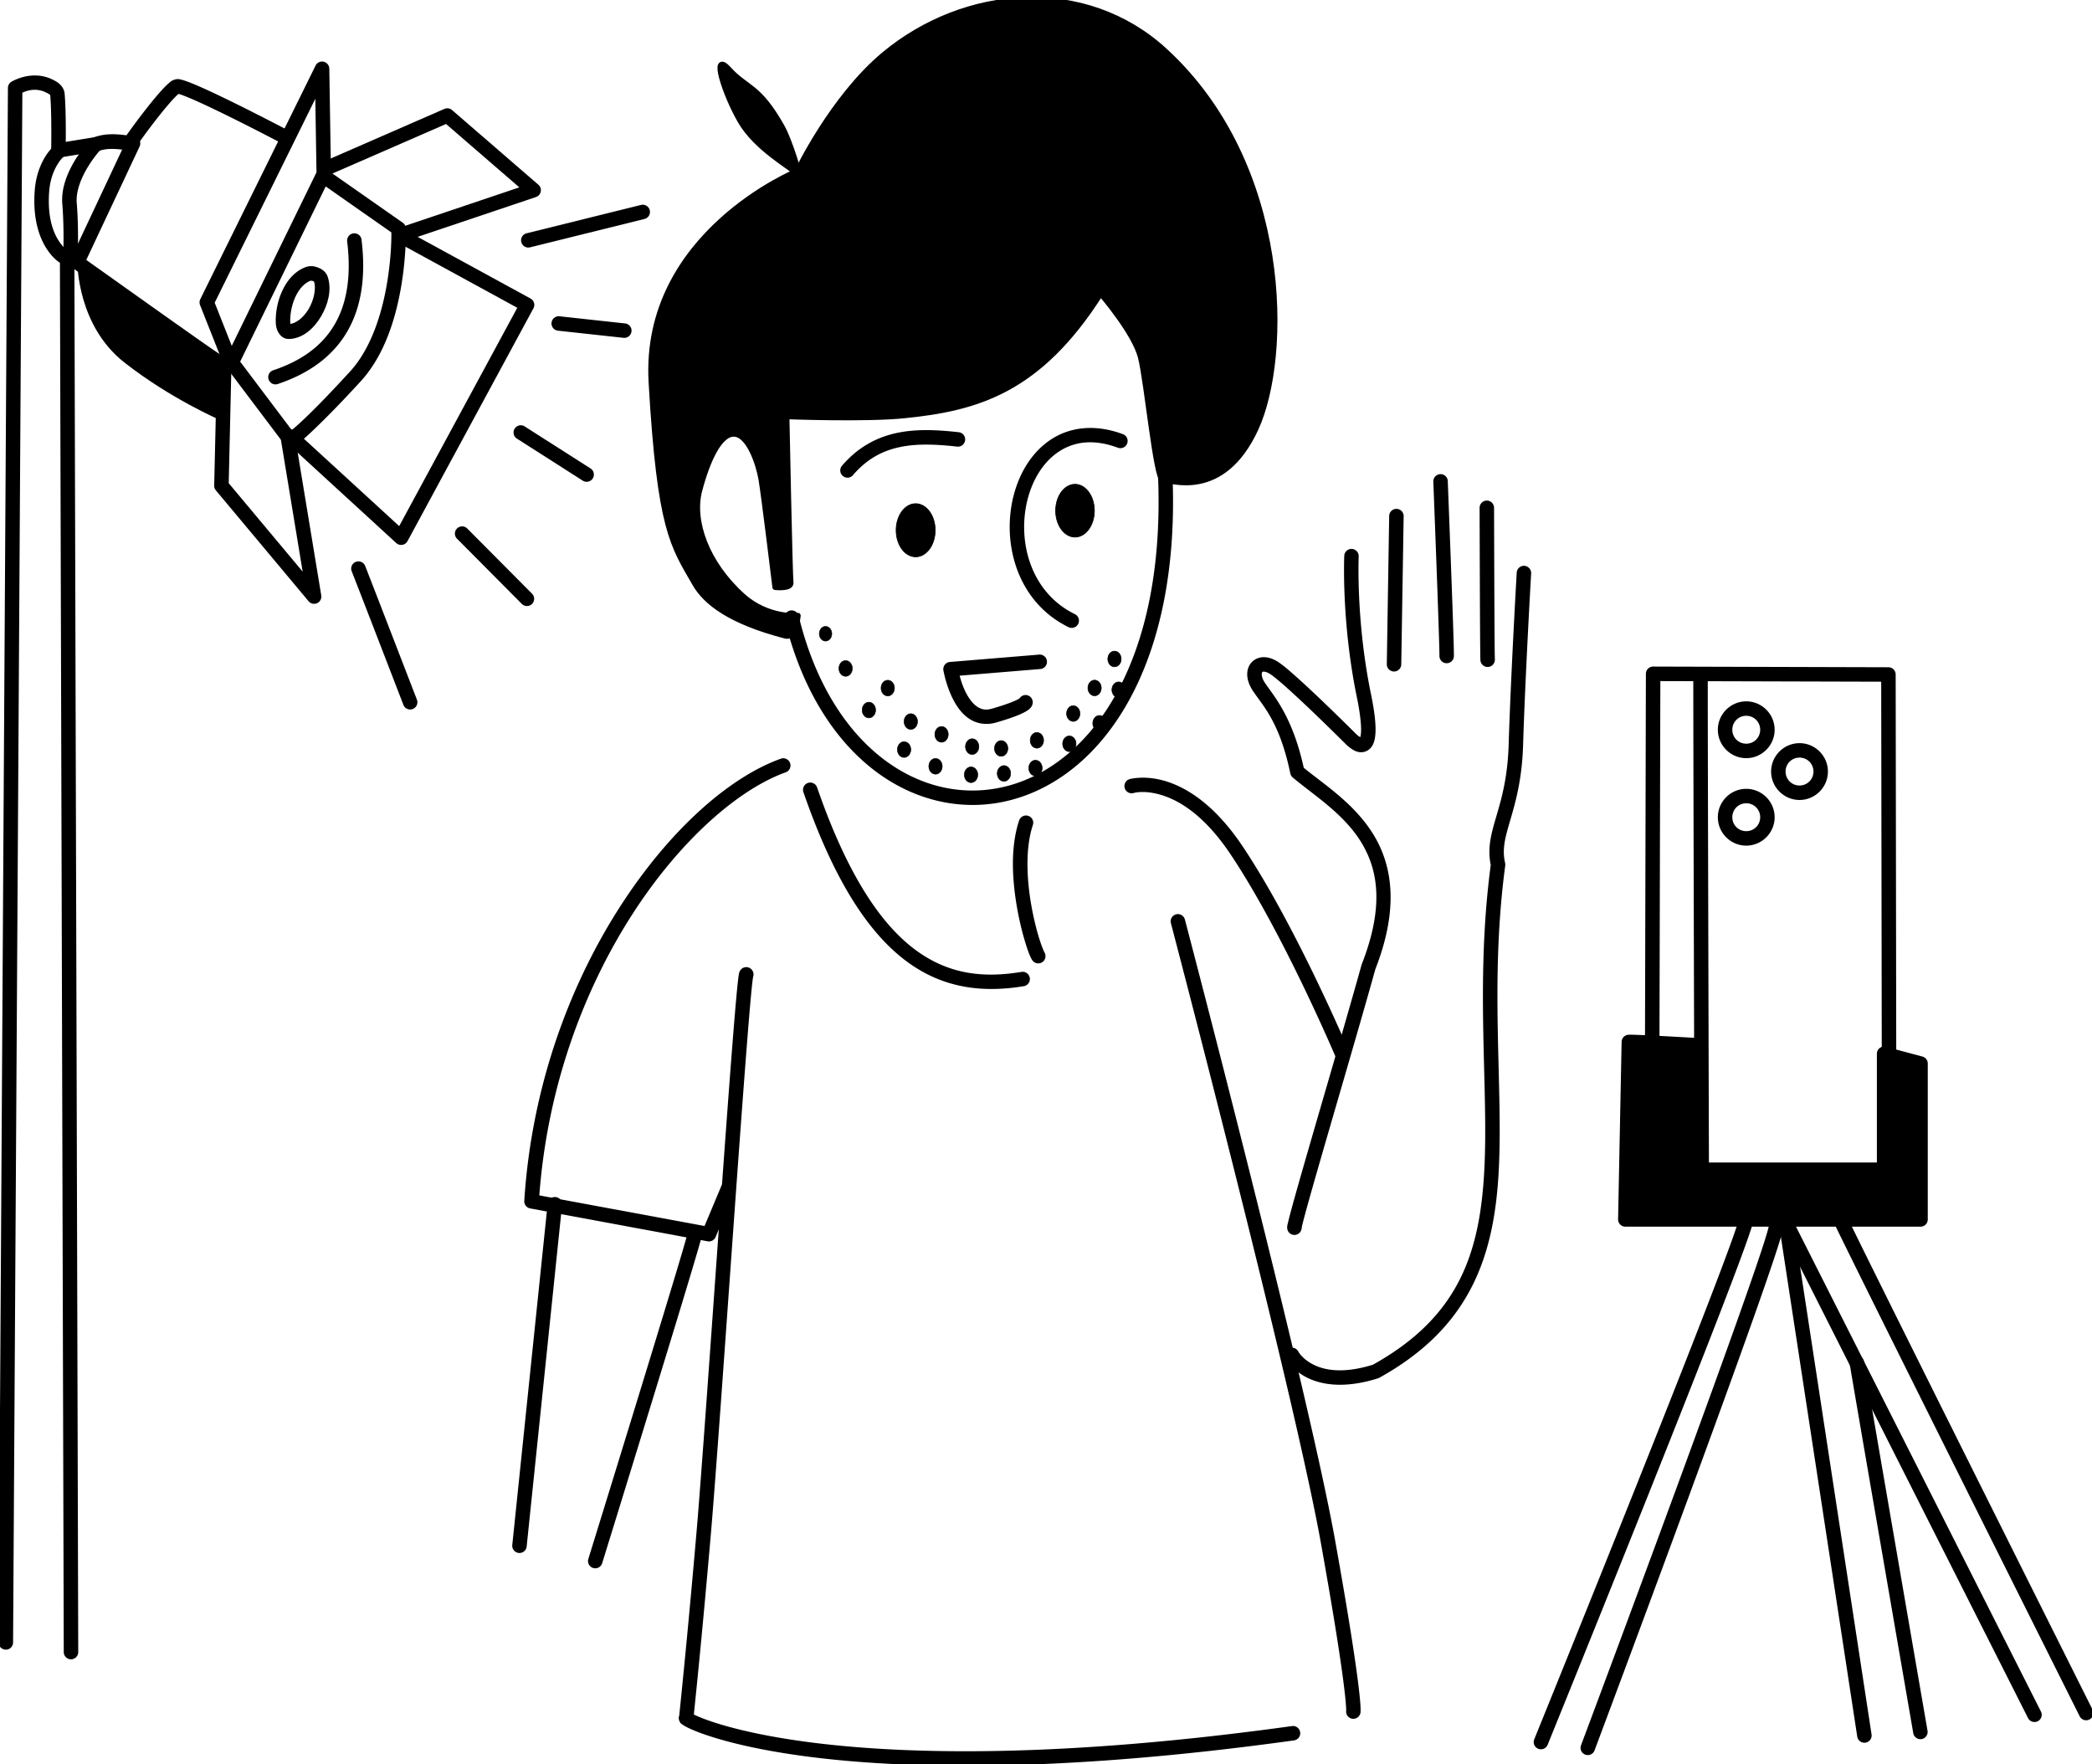 <?xml version="1.0" encoding="UTF-8" standalone="no"?>
<!-- Created with Inkscape (http://www.inkscape.org/) -->

<svg width="100%" height="100%"
    viewBox="0 0 756.814 638.268"
    version="1.1" id="svg5"
    xml:space="preserve"
    xmlns="http://www.w3.org/2000/svg"
    xmlns:svg="http://www.w3.org/2000/svg">
    <defs id="defs2" />
    <g id="layer1"
        transform="translate(-250.238,-5223.764)">
        <g id="notion-influencer-in-studio"
            transform="matrix(2,0,0,2,-394.087,-88.124)"
            style="stroke-width:0.5">
            <title id="title94612">
                notion-influencer-in-studio
            </title>
            <g id="g42320"
                transform="translate(4016.938,2565.493)"
                style="stroke-width:0.5">
                <path
                    d="m -3688.111,104.361 c -2.521,-0.124 -4.477,1.098 -4.477,1.098 a 1.058,1.058 0 0 0 -0.504,0.896 l -1.684,281.174 a 1.058,1.058 0 0 0 1.051,1.064 1.058,1.058 0 0 0 1.066,-1.053 l 1.678,-280.471 c 0.621,-0.317 2.459,-1.159 4.615,-0.131 0.293,0.14 0.581,0.297 0.746,0.436 0.165,0.138 0.174,0.184 0.178,0.229 0.301,3.494 0.172,10.068 0.172,10.068 a 1.058,1.058 0 0 0 1.035,1.08 1.058,1.058 0 0 0 1.08,-1.035 c 0,0 0.146,-6.531 -0.178,-10.295 -0.064,-0.745 -0.504,-1.313 -0.928,-1.668 -0.423,-0.355 -0.863,-0.566 -1.195,-0.725 -0.914,-0.436 -1.816,-0.627 -2.656,-0.668 z"
                    id="path42176"
                    stroke-width="0.5"
                    stroke-linecap="round"
                    stroke-linejoin="round"
                    stroke="black" />
                <path
                    d="m -3684.969,117.145 c 0,0 -0.785,0.704 -1.541,1.992 -0.756,1.288 -1.545,3.222 -1.734,5.801 -0.374,5.09 0.822,8.43 2.184,10.477 0.941,1.414 1.806,2.068 2.373,2.438 l 0.695,251.428 a 1.058,1.058 0 0 0 1.061,1.057 1.058,1.058 0 0 0 1.057,-1.062 l -0.697,-251.977 a 1.058,1.058 0 0 0 -0.605,-0.955 c 0,0 -1.024,-0.451 -2.121,-2.1 -1.097,-1.648 -2.179,-4.451 -1.834,-9.15 0.164,-2.23 0.833,-3.834 1.449,-4.883 0.616,-1.049 1.115,-1.479 1.115,-1.479 a 1.058,1.058 0 0 0 0.094,-1.494 1.058,1.058 0 0 0 -1.494,-0.092 z"
                    id="path42178"
                    stroke-width="0.5"
                    stroke-linecap="round"
                    stroke-linejoin="round"
                    stroke="black" />
                <path
                    d="m -3677.652,115.516 -5.943,0.967 a 1.058,1.058 0 0 0 -0.875,1.213 1.058,1.058 0 0 0 1.215,0.875 l 3.381,-0.551 c -0.437,0.574 -0.525,0.562 -1.025,1.383 -1.29,2.115 -2.593,4.939 -2.357,7.893 0.403,5.062 0.143,9.914 0.143,9.914 a 1.058,1.058 0 0 0 1,1.115 1.058,1.058 0 0 0 1.113,-1 c 0,0 0.273,-4.957 -0.144,-10.197 -0.175,-2.198 0.882,-4.701 2.055,-6.623 1.172,-1.922 2.383,-3.223 2.383,-3.223 a 1.058,1.058 0 0 0 -0.943,-1.766 z"
                    id="path42180"
                    stroke-width="0.5"
                    stroke-linecap="round"
                    stroke-linejoin="round"
                    stroke="black" />
                <path
                    d="m -3674.322,114.982 c -1.306,-0.01 -2.66,0.177 -4.025,0.82 a 1.058,1.058 0 0 0 -0.506,1.408 1.058,1.058 0 0 0 1.408,0.508 c 1.602,-0.754 3.309,-0.631 5.139,-0.416 l -9.334,19.863 a 1.058,1.058 0 0 0 0.508,1.408 1.058,1.058 0 0 0 1.406,-0.508 l 9.975,-21.221 a 1.058,1.058 0 0 0 -0.828,-1.5 c -1.177,-0.145 -2.436,-0.353 -3.742,-0.363 z"
                    id="path42182"
                    stroke-width="0.5"
                    stroke-linecap="round"
                    stroke-linejoin="round"
                    stroke="black" />
                <path
                    d="m -3663.045,105.072 c -0.578,0.157 -0.823,0.423 -1.188,0.75 -0.365,0.327 -0.762,0.737 -1.193,1.213 -0.863,0.952 -1.859,2.168 -2.83,3.41 -0.971,1.242 -1.916,2.509 -2.67,3.549 -0.753,1.04 -1.285,1.799 -1.541,2.24 a 1.058,1.058 0 0 0 0.385,1.445 1.058,1.058 0 0 0 1.445,-0.383 c 0.113,-0.195 0.686,-1.042 1.424,-2.061 0.738,-1.019 1.673,-2.268 2.625,-3.486 0.953,-1.218 1.927,-2.407 2.731,-3.293 0.402,-0.443 0.761,-0.811 1.035,-1.057 0.228,-0.204 0.331,-0.244 0.275,-0.238 0,-6.5e-4 0,5.7e-4 0,0 0.142,0.032 0.374,0.1 0.66,0.199 0.573,0.2 1.364,0.522 2.277,0.922 1.827,0.801 4.156,1.916 6.441,3.045 4.571,2.258 8.971,4.568 8.971,4.568 a 1.058,1.058 0 0 0 1.43,-0.445 1.058,1.058 0 0 0 -0.445,-1.43 c 0,0 -4.416,-2.317 -9.018,-4.59 -2.301,-1.136 -4.647,-2.261 -6.529,-3.086 -0.941,-0.413 -1.764,-0.75 -2.43,-0.982 -0.333,-0.116 -0.625,-0.207 -0.898,-0.268 -0.274,-0.061 -0.482,-0.153 -0.959,-0.023 z"
                    id="path42184"
                    stroke-width="0.5"
                    stroke-linecap="round"
                    stroke-linejoin="round"
                    stroke="black" />
                <path
                    d="m -3680.838,136.961 a 1.058,1.058 0 0 0 -0.688,0.43 1.058,1.058 0 0 0 0.248,1.477 c 0,0 5.866,4.182 11.9,8.465 3.017,2.141 6.077,4.306 8.469,5.988 1.196,0.841 2.223,1.561 2.998,2.098 0.775,0.537 1.231,0.855 1.52,1.025 a 1.058,1.058 0 0 0 1.449,-0.373 1.058,1.058 0 0 0 -0.371,-1.449 c -0.05,-0.03 -0.625,-0.412 -1.393,-0.943 -0.767,-0.531 -1.793,-1.248 -2.986,-2.088 -2.387,-1.679 -5.445,-3.844 -8.461,-5.984 -6.032,-4.281 -11.896,-8.461 -11.896,-8.461 a 1.058,1.058 0 0 0 -0.789,-0.184 z"
                    id="path42186"
                    stroke-width="0.5"
                    stroke-linecap="round"
                    stroke-linejoin="round"
                    stroke="black" />
                <path
                    d="m -3636.287,101.859 a 1.058,1.058 0 0 0 -1.182,0.564 l -20.852,42.256 a 1.058,1.058 0 0 0 -0.035,0.857 l 4.393,11.102 a 1.058,1.058 0 0 0 1.936,0.076 l 16.766,-34.334 a 1.058,1.058 0 0 0 0.107,-0.482 l -0.307,-19.023 a 1.058,1.058 0 0 0 -0.826,-1.016 z m -1.221,5.426 0.232,14.395 -15.602,31.949 -3.336,-8.434 z"
                    id="path42188"
                    stroke-width="0.5"
                    stroke-linecap="round"
                    stroke-linejoin="round"
                    stroke="black" />
                <path
                    d="m -3635.174,121.768 a 1.058,1.058 0 0 0 -1.475,0.26 1.058,1.058 0 0 0 0.26,1.475 l 12.652,8.852 c 0.012,0.688 0.053,4.288 -0.764,9.234 -0.898,5.442 -2.848,11.949 -6.787,16.246 -7.08,7.723 -9.901,10.079 -10.756,10.766 l -9.762,-12.945 a 1.058,1.058 0 0 0 -1.482,-0.209 1.058,1.058 0 0 0 -0.209,1.482 l 10.447,13.854 a 1.058,1.058 0 0 0 1.475,0.213 c 0,0 3.465,-2.585 11.848,-11.73 4.413,-4.815 6.383,-11.679 7.316,-17.33 0.933,-5.651 0.801,-10.156 0.801,-10.156 a 1.058,1.058 0 0 0 -0.451,-0.836 z"
                    id="path42190"
                    stroke-width="0.5"
                    stroke-linecap="round"
                    stroke-linejoin="round"
                    stroke="black" />
                <path
                    d="m -3614.287,110.377 -22.061,9.625 a 1.058,1.058 0 0 0 -0.547,1.393 1.058,1.058 0 0 0 1.393,0.547 l 21.451,-9.357 13.711,11.855 -21.66,7.289 a 1.058,1.058 0 0 0 -0.666,1.34 1.058,1.058 0 0 0 1.342,0.666 l 23.416,-7.881 a 1.058,1.058 0 0 0 0.353,-1.803 l -15.617,-13.504 a 1.058,1.058 0 0 0 -1.115,-0.17 z"
                    id="path42192"
                    stroke-width="0.5"
                    stroke-linecap="round"
                    stroke-linejoin="round"
                    stroke="black" />
                <path
                    d="m -3622.658,132.064 a 1.058,1.058 0 0 0 -0.631,0.508 1.058,1.058 0 0 0 0.422,1.438 l 21.998,12.012 -21.633,39.992 -18.947,-17.369 a 1.058,1.058 0 0 0 -1.494,0.066 1.058,1.058 0 0 0 0.064,1.494 l 19.947,18.285 a 1.058,1.058 0 0 0 1.646,-0.275 l 22.779,-42.113 a 1.058,1.058 0 0 0 -0.424,-1.432 l -22.924,-12.52 a 1.058,1.058 0 0 0 -0.805,-0.086 z"
                    id="path42194"
                    stroke-width="0.5"
                    stroke-linecap="round"
                    stroke-linejoin="round"
                    stroke="black" />
                <path
                    d="m -3654.186,155.068 a 1.058,1.058 0 0 0 -1.082,1.033 l -0.514,22.186 a 1.058,1.058 0 0 0 0.246,0.703 l 16.768,20.051 a 1.058,1.058 0 0 0 1.855,-0.852 l -4.699,-28.484 a 1.058,1.058 0 0 0 -1.217,-0.873 1.058,1.058 0 0 0 -0.873,1.217 l 4.07,24.662 -14.025,-16.773 0.504,-21.787 a 1.058,1.058 0 0 0 -1.033,-1.082 z"
                    id="path42196"
                    stroke-width="0.5"
                    stroke-linecap="round"
                    stroke-linejoin="round"
                    stroke="black" />
                <path
                    d="m -3680.232,138.108 c 0,0 -0.021,10.979 8.27,17.485 8.291,6.506 17.115,10.302 17.115,10.302 l 0.267,-9.358 z"
                    id="path42198"
                    stroke-width="1.058"
                    stroke-linecap="round"
                    stroke-linejoin="round"
                    stroke="black" />
                <path
                    d="m -3630.809,132.91 a 1.058,1.058 0 0 0 -0.922,1.18 c 0.754,6.151 0,11.142 -2.213,15.025 -2.215,3.883 -5.909,6.738 -11.338,8.551 a 1.058,1.058 0 0 0 -0.668,1.34 1.058,1.058 0 0 0 1.34,0.668 c 5.794,-1.935 10.005,-5.13 12.504,-9.512 2.499,-4.382 3.269,-9.872 2.477,-16.33 a 1.058,1.058 0 0 0 -1.18,-0.922 z"
                    id="path42200"
                    stroke-width="0.5"
                    stroke-linecap="round"
                    stroke-linejoin="round"
                    stroke="black" />
                <path
                    d="m -3639.402,139 c -1.925,0.705 -3.264,2.351 -4.107,4.189 -0.844,1.839 -1.223,3.912 -1.129,5.768 0.024,0.483 0.143,0.972 0.408,1.461 0.266,0.489 0.81,1.106 1.66,1.098 2.417,-0.024 4.388,-1.824 5.648,-3.951 1.261,-2.128 1.915,-4.707 1.205,-6.922 -0.266,-0.829 -0.922,-1.292 -1.574,-1.553 -0.653,-0.261 -1.373,-0.36 -2.111,-0.09 z m 0.727,1.988 c 0.048,-0.017 0.355,-0.029 0.6,0.068 0.244,0.098 0.354,0.264 0.344,0.232 0.425,1.325 0.01,3.474 -1.012,5.197 -0.972,1.641 -2.394,2.716 -3.65,2.834 -0.061,-0.149 -0.125,-0.359 -0.131,-0.471 -0.075,-1.474 0.253,-3.28 0.94,-4.777 0.687,-1.497 1.705,-2.643 2.91,-3.084 z"
                    id="path42202"
                    stroke-width="0.5"
                    stroke-linecap="round"
                    stroke-linejoin="round"
                    stroke="black" />
                <path
                    d="m -3629.549,192.318 a 1.058,1.058 0 0 0 -0.811,0.01 1.058,1.058 0 0 0 -0.555,1.391 c 0,-0.006 0.2,0.504 0.477,1.213 0.276,0.709 0.656,1.682 1.102,2.832 0.891,2.299 2.051,5.301 3.201,8.277 2.301,5.954 4.562,11.816 4.562,11.816 a 1.058,1.058 0 0 0 1.369,0.607 1.058,1.058 0 0 0 0.607,-1.369 c 0,0 -2.263,-5.864 -4.564,-11.818 -1.151,-2.977 -2.311,-5.977 -3.203,-8.277 -0.446,-1.15 -0.824,-2.127 -1.101,-2.838 -0.277,-0.711 -0.425,-1.092 -0.504,-1.277 a 1.058,1.058 0 0 0 -0.58,-0.566 z"
                    id="path42204"
                    stroke-width="0.5"
                    stroke-linecap="round"
                    stroke-linejoin="round"
                    stroke="black" />
                <path
                    d="m -3611.932,186.221 a 1.058,1.058 0 0 0 0,1.496 l 11.719,11.789 a 1.058,1.058 0 0 0 1.496,0.006 1.058,1.058 0 0 0 0,-1.498 l -11.717,-11.789 a 1.058,1.058 0 0 0 -1.498,-0.004 z"
                    id="path42206"
                    stroke-width="0.5"
                    stroke-linecap="round"
                    stroke-linejoin="round"
                    stroke="black" />
                <path
                    d="m -3600.803,167.652 a 1.058,1.058 0 0 0 -0.664,0.463 1.058,1.058 0 0 0 0.322,1.461 l 11.914,7.604 a 1.058,1.058 0 0 0 1.461,-0.322 1.058,1.058 0 0 0 -0.322,-1.461 l -11.914,-7.604 a 1.058,1.058 0 0 0 -0.797,-0.141 z"
                    id="path42208"
                    stroke-width="0.5"
                    stroke-linecap="round"
                    stroke-linejoin="round"
                    stroke="black" />
                <path
                    d="m -3593.596,147.91 a 1.058,1.058 0 0 0 -1.166,0.938 1.058,1.058 0 0 0 0.938,1.168 l 11.861,1.293 a 1.058,1.058 0 0 0 1.166,-0.938 1.058,1.058 0 0 0 -0.938,-1.168 z"
                    id="path42210"
                    stroke-width="0.5"
                    stroke-linecap="round"
                    stroke-linejoin="round"
                    stroke="black" />
                <path
                    d="m -3578.768,127.762 -20.697,5.131 a 1.058,1.058 0 0 0 -0.773,1.283 1.058,1.058 0 0 0 1.283,0.771 l 20.695,-5.131 a 1.058,1.058 0 0 0 0.773,-1.281 1.058,1.058 0 0 0 -1.281,-0.773 z"
                    id="path42212"
                    stroke-width="0.5"
                    stroke-linecap="round"
                    stroke-linejoin="round"
                    stroke="black" />
                <path
                    d="m -3550.513,121.412 c 0,0 -27.951,11.339 -26.412,38.182 1.539,26.843 3.931,29.509 7.891,36.427 1.909,3.335 6.314,6.811 16.294,9.399 2.198,0.57 2.239,-4.169 2.268,-3.55 0,0 -5.418,0.503 -9.963,-3.581 -6.653,-5.977 -9.296,-13.678 -7.85,-19.137 1.447,-5.459 3.673,-10.384 6.341,-10.241 2.668,0.144 4.412,5.428 4.894,8.219 0.482,2.791 2.514,19.517 2.514,19.517 0,0 2.924,0.318 2.76,-0.831 -0.164,-1.149 -0.739,-30.065 -0.739,-30.065 3e-4,6.6e-4 14.168,0.541 21.199,-0.164 13.013,-1.305 24.365,-4.316 35.626,-22.092 0,0 6.167,7.111 7.285,11.595 1.118,4.484 2.791,22.215 3.991,22.133 1.2,-0.082 10.733,3.807 16.746,-9.235 6.013,-13.042 6.146,-47.573 -16.422,-68.313 -14.416,-13.248 -36.129,-11.523 -50.782,0.698 -9.285,7.744 -15.643,21.039 -15.643,21.039 z"
                    id="path42214"
                    stroke-width="1.058"
                    stroke-linecap="round"
                    stroke-linejoin="round"
                    stroke="black" />
                <path
                    d="m -3550.182,122.125 c -1.591,-1.539 -7.757,-4.802 -10.651,-9.81 -2.894,-5.007 -5.315,-12.816 -2.134,-9.307 3.181,3.509 5.376,2.88 9.584,10.364 1.523,2.708 3.201,8.753 3.201,8.753 z"
                    id="path42216"
                    stroke-width="1.058"
                    stroke-linecap="round"
                    stroke-linejoin="round"
                    stroke="black" />
                <path
                    d="m -3526.93,168.502 c -1.84,-0.016 -3.666,0.112 -5.453,0.48 -3.575,0.737 -6.993,2.479 -9.9,5.873 a 1.058,1.058 0 0 0 0.115,1.492 1.058,1.058 0 0 0 1.492,-0.115 c 2.613,-3.051 5.519,-4.517 8.721,-5.178 3.202,-0.66 6.711,-0.47 10.338,-0.07 a 1.058,1.058 0 0 0 1.168,-0.938 1.058,1.058 0 0 0 -0.938,-1.168 c -1.85,-0.204 -3.703,-0.361 -5.543,-0.377 z"
                    id="path42218"
                    stroke-width="0.5"
                    stroke-linecap="round"
                    stroke-linejoin="round"
                    stroke="black" />
                <path
                    d="m -3498.818,168.168 c -2.166,0.203 -4.119,0.92 -5.795,2.037 -3.353,2.235 -5.592,5.967 -6.625,10.152 -2.067,8.37 0.685,18.827 9.855,23.309 a 1.058,1.058 0 0 0 1.416,-0.484 1.058,1.058 0 0 0 -0.486,-1.416 c -8.149,-3.983 -10.595,-13.349 -8.73,-20.9 0.932,-3.776 2.94,-7.03 5.744,-8.898 2.804,-1.869 6.412,-2.455 10.957,-0.766 a 1.058,1.058 0 0 0 1.359,-0.623 1.058,1.058 0 0 0 -0.623,-1.361 c -2.528,-0.94 -4.907,-1.252 -7.072,-1.049 z"
                    id="path42220"
                    stroke-width="0.5"
                    stroke-linecap="round"
                    stroke-linejoin="round"
                    stroke="black" />
                <path
                    d="m -3506.799,209.105 c -0.673,0.061 -16.131,1.332 -16.131,1.332 a 1.058,1.058 0 0 0 -0.949,1.268 c 0.118,0.573 0.637,3.205 1.959,5.564 0.661,1.179 1.532,2.321 2.746,3.076 1.214,0.756 2.797,1.051 4.506,0.557 2.95,-0.853 4.421,-1.463 5.25,-1.932 0.414,-0.234 0.676,-0.428 0.885,-0.68 0.104,-0.126 0.196,-0.272 0.254,-0.447 0.029,-0.088 0.049,-0.183 0.057,-0.279 0.01,-0.096 -0.014,-0.279 -0.014,-0.279 a 1.058,1.058 0 0 0 -1.232,-0.852 1.058,1.058 0 0 0 -0.693,0.506 c 0.052,-0.062 -0.017,0.031 -0.297,0.189 -0.559,0.316 -1.929,0.911 -4.797,1.74 -1.2,0.347 -2.028,0.161 -2.801,-0.32 -0.772,-0.481 -1.463,-1.329 -2.016,-2.314 -0.776,-1.384 -1.178,-2.762 -1.438,-3.791 2.008,-0.165 14.065,-1.154 14.902,-1.23 a 1.058,1.058 0 0 0 0.959,-1.15 1.058,1.058 0 0 0 -1.15,-0.957 z m -3.363,7.836 a 1.058,1.058 0 0 0 -0.156,0.725 c 0,0 -0.022,-0.179 -0.016,-0.264 0.01,-0.084 0.025,-0.162 0.047,-0.227 0.043,-0.128 0.099,-0.203 0.125,-0.234 z"
                    id="path42222"
                    stroke-width="0.5"
                    stroke-linecap="round"
                    stroke-linejoin="round"
                    stroke="black" />
                <path
                    d="m -3484.074,174.85 a 1.058,1.058 0 0 0 -1.008,1.105 c 1.572,34.134 -12.071,52.741 -27.197,56.85 -7.563,2.054 -15.561,0.541 -22.484,-4.574 -6.923,-5.115 -12.764,-13.865 -15.793,-26.314 a 1.058,1.058 0 0 0 -1.277,-0.779 1.058,1.058 0 0 0 -0.779,1.279 c 3.123,12.836 9.199,22.055 16.592,27.518 7.393,5.463 16.112,7.137 24.297,4.914 16.371,-4.447 30.355,-24.254 28.756,-58.988 a 1.058,1.058 0 0 0 -1.105,-1.01 z"
                    id="path42224"
                    stroke-width="0.5"
                    stroke-linecap="round"
                    stroke-linejoin="round"
                    stroke="black" />
                <path
                    d="m -3508.856,238.262 a 1.058,1.058 0 0 0 -1.338,0.67 c -1.571,4.712 -1.246,10.428 -0.443,15.23 0.401,2.401 0.93,4.571 1.432,6.268 0.502,1.696 0.899,2.822 1.336,3.527 a 1.058,1.058 0 0 0 1.457,0.342 1.058,1.058 0 0 0 0.342,-1.457 c -0.107,-0.173 -0.629,-1.399 -1.105,-3.012 -0.477,-1.612 -0.987,-3.708 -1.373,-6.016 -0.772,-4.615 -1.012,-10.087 0.363,-14.213 a 1.058,1.058 0 0 0 -0.67,-1.34 z"
                    id="path42226"
                    stroke-width="0.5"
                    stroke-linecap="round"
                    stroke-linejoin="round"
                    stroke="black" />
                <path
                    d="m -3488.561,231.381 c -1.148,0.047 -1.822,0.24 -1.822,0.24 a 1.058,1.058 0 0 0 -0.709,1.318 1.058,1.058 0 0 0 1.318,0.709 c 0,0 1.958,-0.626 5.244,0.395 3.286,1.021 7.811,3.727 12.523,10.76 9.53,14.223 19.127,36.898 19.127,36.898 a 1.058,1.058 0 0 0 1.387,0.564 1.058,1.058 0 0 0 0.565,-1.387 c 0,0 -9.579,-22.715 -19.32,-37.254 -4.923,-7.348 -9.873,-10.429 -13.654,-11.604 -1.891,-0.587 -3.511,-0.687 -4.658,-0.641 z"
                    id="path42228"
                    stroke-width="0.5"
                    stroke-linecap="round"
                    stroke-linejoin="round"
                    stroke="black" />
                <path
                    d="m -3481.982,256.078 a 1.058,1.058 0 0 0 -0.754,1.293 c 0,0 22.169,84.428 27.145,112.193 2.501,13.956 3.641,21.608 4.154,25.75 0.257,2.071 0.357,3.267 0.393,3.922 0.035,0.655 0.021,0.639 0.021,0.639 a 1.058,1.058 0 0 0 0.877,1.211 1.058,1.058 0 0 0 1.213,-0.879 c 0,0 0.041,-0.357 0,-1.086 -0.04,-0.729 -0.144,-1.964 -0.404,-4.066 -0.521,-4.206 -1.667,-11.885 -4.172,-25.863 -5.037,-28.104 -27.182,-112.359 -27.182,-112.359 a 1.058,1.058 0 0 0 -1.293,-0.754 z"
                    id="path42230"
                    stroke-width="0.5"
                    stroke-linecap="round"
                    stroke-linejoin="round"
                    stroke="black" />
                <path
                    d="m -3559.396,265.711 a 1.058,1.058 0 0 0 -1.373,0.596 c -0.118,0.299 -0.11,0.398 -0.146,0.629 -0.036,0.231 -0.074,0.519 -0.115,0.873 -0.083,0.707 -0.179,1.673 -0.289,2.873 -0.22,2.399 -0.495,5.73 -0.807,9.736 -0.624,8.012 -1.402,18.714 -2.209,29.98 -1.615,22.532 -3.348,47.33 -4.209,57.293 -1.721,19.91 -3.13,33.166 -3.139,33.25 -0.012,0.043 -0.055,0.075 -0.061,0.117 -0.029,0.242 0.024,0.423 0.074,0.545 0.2,0.488 0.337,0.47 0.461,0.564 0.249,0.189 0.533,0.348 0.947,0.553 0.829,0.41 2.128,0.943 3.982,1.545 3.709,1.203 9.627,2.661 18.221,3.746 17.187,2.171 45.071,2.854 87.312,-3.004 a 1.058,1.058 0 0 0 0.902,-1.193 1.058,1.058 0 0 0 -1.193,-0.904 c -42.094,5.837 -69.796,5.142 -86.756,3 -8.48,-1.071 -14.277,-2.505 -17.834,-3.658 -1.779,-0.577 -3.002,-1.086 -3.697,-1.43 -0.121,-0.06 -0.122,-0.068 -0.211,-0.117 0.047,-0.444 1.399,-13.178 3.098,-32.832 0.866,-10.02 2.599,-34.793 4.213,-57.322 0.807,-11.265 1.586,-21.967 2.209,-29.969 0.312,-4.001 0.584,-7.327 0.803,-9.707 0.109,-1.19 0.204,-2.145 0.283,-2.82 0.04,-0.338 0.077,-0.607 0.105,-0.791 0.029,-0.184 0.093,-0.357 0.023,-0.18 a 1.058,1.058 0 0 0 -0.596,-1.373 z m -10.254,135.617 c -0.033,0.227 -0.167,0.483 -0.326,0.627 -0.326,0.295 -0.535,0.259 -0.631,0.262 a 1.058,1.058 0 0 0 0.957,-0.889 z"
                    id="path42232"
                    stroke-width="0.5"
                    stroke-linecap="round"
                    stroke-linejoin="round"
                    stroke="black" />
                <path
                    d="m -3450.266,189.988 a 1.058,1.058 0 0 0 -1.105,1.01 c 0,0 -0.542,11.836 2.258,25.443 0.682,3.316 0.851,5.423 0.764,6.602 -0.044,0.589 -0.155,0.936 -0.225,1.066 -0.069,0.131 -0.025,0.049 0.027,0.035 0.104,-0.028 -0.253,-0.07 -0.6,-0.32 -0.347,-0.25 -0.615,-0.535 -0.615,-0.535 a 1.058,1.058 0 0 0 -0.031,-0.033 c 0,0 -2.749,-2.747 -5.855,-5.719 -1.553,-1.486 -3.196,-3.027 -4.635,-4.318 -1.439,-1.291 -2.627,-2.31 -3.481,-2.852 -0.833,-0.529 -1.661,-0.807 -2.463,-0.795 -0.802,0.012 -1.577,0.361 -2.064,0.961 -0.975,1.2 -0.785,2.997 0.303,4.67 1.732,2.664 4.878,5.569 6.854,15.094 a 1.058,1.058 0 0 0 0.355,0.596 c 3.807,3.195 9.033,6.433 12.234,11.453 3.202,5.021 4.554,11.805 0.324,22.605 a 1.058,1.058 0 0 0 -0.035,0.104 c -2.12,7.631 -5.474,19.102 -8.297,28.826 -1.411,4.862 -2.69,9.288 -3.615,12.584 -0.463,1.648 -0.837,3.013 -1.098,4.016 -0.13,0.502 -0.231,0.911 -0.303,1.23 -0.072,0.319 -0.134,0.414 -0.127,0.824 a 1.058,1.058 0 0 0 1.076,1.041 1.058,1.058 0 0 0 1.041,-1.076 c 0,0.249 0.012,-0.046 0.074,-0.324 0.062,-0.279 0.16,-0.675 0.287,-1.164 0.254,-0.977 0.625,-2.333 1.086,-3.975 0.922,-3.283 2.199,-7.706 3.609,-12.566 2.821,-9.721 6.177,-21.191 8.305,-28.85 l -0.033,0.102 c 4.4,-11.236 3.024,-18.97 -0.512,-24.514 -3.468,-5.438 -8.812,-8.768 -12.414,-11.746 -2.069,-9.543 -5.607,-13.212 -7.039,-15.414 -0.775,-1.193 -0.607,-1.969 -0.434,-2.182 0.086,-0.107 0.181,-0.174 0.453,-0.178 0.273,-0.004 0.724,0.101 1.297,0.465 0.552,0.351 1.791,1.373 3.201,2.639 1.411,1.266 3.041,2.797 4.584,4.273 3.07,2.938 5.765,5.627 5.795,5.656 0,0 0.386,0.423 0.934,0.818 0.548,0.395 1.326,0.935 2.393,0.645 0.533,-0.145 1.015,-0.568 1.289,-1.086 0.274,-0.518 0.408,-1.127 0.465,-1.898 0.115,-1.542 -0.1,-3.772 -0.803,-7.188 -2.741,-13.318 -2.217,-24.92 -2.217,-24.92 a 1.058,1.058 0 0 0 -1.008,-1.105 z"
                    id="path42234"
                    stroke-width="0.5"
                    stroke-linecap="round"
                    stroke-linejoin="round"
                    stroke="black" />
                <path
                    d="m -3442.17,182.744 a 1.058,1.058 0 0 0 -1.076,1.041 l -0.43,26.803 a 1.058,1.058 0 0 0 1.041,1.074 1.058,1.058 0 0 0 1.074,-1.041 l 0.432,-26.803 a 1.058,1.058 0 0 0 -1.041,-1.074 z"
                    id="path42236"
                    stroke-width="0.5"
                    stroke-linecap="round"
                    stroke-linejoin="round"
                    stroke="black" />
                <path
                    d="m -3434.246,176.465 a 1.058,1.058 0 0 0 -1.016,1.1 c 0,0 0.281,7.191 0.56,14.734 0.28,7.543 0.556,15.56 0.547,16.799 a 1.058,1.058 0 0 0 1.051,1.066 1.058,1.058 0 0 0 1.066,-1.051 c 0.011,-1.573 -0.269,-9.347 -0.549,-16.893 -0.28,-7.546 -0.561,-14.74 -0.561,-14.74 a 1.058,1.058 0 0 0 -1.1,-1.016 z"
                    id="path42238"
                    stroke-width="0.5"
                    stroke-linecap="round"
                    stroke-linejoin="round"
                    stroke="black" />
                <path
                    d="m -3425.834,181.246 a 1.058,1.058 0 0 0 -1.057,1.061 c 0,0 0.017,6.552 0.043,13.264 0.013,3.356 0.028,6.751 0.045,9.389 0.01,1.319 0.018,2.45 0.027,3.291 0.01,0.841 0.014,1.33 0.031,1.602 a 1.058,1.058 0 0 0 1.125,0.988 1.058,1.058 0 0 0 0.988,-1.125 c 0,-0.047 -0.018,-0.655 -0.027,-1.49 -0.01,-0.835 -0.019,-1.962 -0.027,-3.279 -0.017,-2.634 -0.034,-6.028 -0.047,-9.383 -0.026,-6.71 -0.041,-13.262 -0.041,-13.262 a 1.058,1.058 0 0 0 -1.061,-1.055 z"
                    id="path42240"
                    stroke-width="0.5"
                    stroke-linecap="round"
                    stroke-linejoin="round"
                    stroke="black" />
                <path
                    d="m -3419.061,193.047 a 1.058,1.058 0 0 0 -1.117,0.996 c 0,0 -1.087,18.921 -1.457,31.1 -0.181,5.956 -1.284,9.769 -2.209,12.934 -0.925,3.165 -1.719,5.801 -0.988,9.006 l -0.018,-0.375 c -2.889,21.636 -0.394,40.198 -1.19,55.369 -0.793,15.137 -4.64,26.746 -20.301,35.457 -5.581,1.729 -9.007,0.993 -11.065,-0.074 -2.071,-1.074 -2.744,-2.424 -2.744,-2.424 a 1.058,1.058 0 0 0 -1.428,-0.451 1.058,1.058 0 0 0 -0.451,1.428 c 0,0 1.061,1.984 3.648,3.326 2.587,1.342 6.721,2.092 12.773,0.191 a 1.058,1.058 0 0 0 0.195,-0.084 c 16.332,-9.04 20.673,-21.77 21.484,-37.258 0.812,-15.488 -1.671,-33.882 1.176,-55.201 a 1.058,1.058 0 0 0 -0.018,-0.375 c -0.603,-2.644 0.028,-4.77 0.955,-7.941 0.927,-3.172 2.105,-7.27 2.293,-13.463 0.368,-12.119 1.455,-31.043 1.455,-31.043 a 1.058,1.058 0 0 0 -0.996,-1.117 z"
                    id="path42242"
                    stroke-width="0.5"
                    stroke-linecap="round"
                    stroke-linejoin="round"
                    stroke="black" />
                <path
                    d="m -3553.455,227.92 c -9.275,3.321 -20.075,12.842 -28.994,26.727 -8.919,13.885 -15.91,32.161 -17.244,53.029 a 1.058,1.058 0 0 0 0.863,1.107 l 32.098,5.951 a 1.058,1.058 0 0 0 1.168,-0.631 l 3.428,-8.168 a 1.058,1.058 0 0 0 -0.566,-1.385 1.058,1.058 0 0 0 -1.385,0.566 l -3.098,7.381 -30.303,-5.617 c 1.457,-20.084 8.22,-37.702 16.82,-51.09 8.734,-13.597 19.383,-22.817 27.928,-25.877 a 1.058,1.058 0 0 0 0.639,-1.354 1.058,1.058 0 0 0 -1.353,-0.641 z"
                    id="path42244"
                    stroke-width="0.5"
                    stroke-linecap="round"
                    stroke-linejoin="round"
                    stroke="black" />
                <path
                    d="m -3548.561,232.309 a 1.058,1.058 0 0 0 -0.654,1.346 c 5.519,15.945 11.683,25.282 18.412,30.361 6.729,5.079 13.979,5.756 21.178,4.568 a 1.058,1.058 0 0 0 0.873,-1.217 1.058,1.058 0 0 0 -1.217,-0.871 c -6.857,1.131 -13.333,0.529 -19.558,-4.17 -6.226,-4.699 -12.243,-13.639 -17.686,-29.363 a 1.058,1.058 0 0 0 -1.348,-0.654 z"
                    id="path42246"
                    stroke-width="0.5"
                    stroke-linecap="round"
                    stroke-linejoin="round"
                    stroke="black" />
                <path
                    d="m -3594.301,307.225 a 1.058,1.058 0 0 0 -1.16,0.943 l -6.404,61.771 a 1.058,1.058 0 0 0 0.943,1.162 1.058,1.058 0 0 0 1.162,-0.943 l 6.404,-61.771 a 1.058,1.058 0 0 0 -0.945,-1.162 z"
                    id="path42248"
                    stroke-width="0.5"
                    stroke-linecap="round"
                    stroke-linejoin="round"
                    stroke="black" />
                <path
                    d="m -3569.004,312.961 a 1.058,1.058 0 0 0 -1.227,0.857 c 0,-0.021 -0.092,0.381 -0.238,0.904 -0.147,0.523 -0.352,1.236 -0.609,2.109 -0.514,1.747 -1.23,4.133 -2.078,6.938 -1.696,5.609 -3.922,12.895 -6.139,20.115 -4.432,14.441 -8.82,28.621 -8.82,28.621 a 1.058,1.058 0 0 0 0.699,1.324 1.058,1.058 0 0 0 1.324,-0.697 c 0,0 4.387,-14.183 8.82,-28.627 2.217,-7.222 4.445,-14.508 6.143,-20.123 0.849,-2.807 1.563,-5.197 2.08,-6.953 0.258,-0.878 0.468,-1.599 0.619,-2.137 0.151,-0.538 0.235,-0.825 0.285,-1.107 a 1.058,1.058 0 0 0 -0.859,-1.225 z"
                    id="path42250"
                    stroke-width="0.5"
                    stroke-linecap="round"
                    stroke-linejoin="round"
                    stroke="black" />
                <path id="ellipse42252"
                    d="m -3525.617,186.364 a 3.53,4.802 0 0 1 -3.53,4.802 3.53,4.802 0 0 1 -3.53,-4.802 3.53,4.802 0 0 1 3.53,-4.802 3.53,4.802 0 0 1 3.53,4.802 z"
                    stroke-width="0.132"
                    stroke="black" />
                <path id="ellipse42254"
                    d="m -3496.824,182.824 a 3.499,4.771 0 0 1 -3.499,4.771 3.499,4.771 0 0 1 -3.499,-4.771 3.499,4.771 0 0 1 3.499,-4.771 3.499,4.771 0 0 1 3.499,4.771 z"
                    stroke-width="0.132"
                    stroke="black" />
                <g id="path42256"
                    style="stroke-width:0.5">
                    <path
                        d="m -3400.146,278.925 c 1.395,-0.062 12.088,0.575 12.088,0.575 l -0.493,22.534 h 34.58 v -20.974 l 6.589,1.766 v 28.197 h -53.4 z"
                        id="path75863"
                        stroke-width="1.058"
                        stroke-linecap="round"
                        stroke-linejoin="round"
                        stroke="black" />
                    <path
                        d="m -3400.191,277.867 a 1.058,1.058 0 0 0 -1.012,1.037 L -3401.84,311 a 1.058,1.058 0 0 0 1.058,1.08 h 53.4 a 1.058,1.058 0 0 0 1.057,-1.059 v -28.197 a 1.058,1.058 0 0 0 -0.783,-1.021 l -6.59,-1.766 a 1.058,1.058 0 0 0 -1.332,1.021 v 19.916 h -32.44 L -3387,279.523 a 1.058,1.058 0 0 0 -0.996,-1.08 c 0,0 -2.674,-0.159 -5.525,-0.311 -1.426,-0.076 -2.896,-0.15 -4.101,-0.201 -1.205,-0.051 -2.08,-0.086 -2.568,-0.065 z m 1.082,2.143 c 0.442,0.01 0.699,0.007 1.397,0.037 1.192,0.051 2.656,0.124 4.078,0.199 2.319,0.123 3.762,0.211 4.496,0.254 l -0.471,21.51 a 1.058,1.058 0 0 0 1.059,1.082 h 34.58 a 1.058,1.058 0 0 0 1.059,-1.059 v -19.594 l 4.473,1.197 v 26.326 h -51.264 z"
                        id="path75865"
                        stroke-width="0.5"
                        stroke-linecap="round"
                        stroke-linejoin="round"
                        stroke="black" />
                </g>
                <path
                    d="m -3395.75,211.271 a 1.058,1.058 0 0 0 -1.062,1.057 l -0.164,67.252 a 1.058,1.058 0 0 0 1.057,1.061 1.058,1.058 0 0 0 1.06,-1.057 l 0.162,-66.191 40.449,0.115 0.102,67.307 a 1.058,1.058 0 0 0 1.059,1.057 1.058,1.058 0 0 0 1.059,-1.061 l -0.103,-68.359 a 1.058,1.058 0 0 0 -1.055,-1.057 z"
                    id="path42258"
                    stroke-width="0.5"
                    stroke-linecap="round"
                    stroke-linejoin="round"
                    stroke="black" />
                <path
                    d="m -3387.152,212.277 a 1.058,1.058 0 0 0 -1.082,1.033 c -0.01,0.332 0,1.78 0,4.291 0,2.511 0.01,6 0.017,10.137 0.017,8.272 0.044,19.135 0.072,29.941 0.056,21.613 0.117,43.002 0.117,43.002 a 1.058,1.058 0 0 0 1.062,1.055 1.058,1.058 0 0 0 1.055,-1.061 c 0,0 -0.061,-21.39 -0.117,-43.002 -0.028,-10.806 -0.057,-21.668 -0.074,-29.939 -0.01,-4.136 -0.015,-7.625 -0.018,-10.135 0,-2.51 0,-4.126 0,-4.24 a 1.058,1.058 0 0 0 -1.035,-1.082 z"
                    id="path42260"
                    stroke-width="0.5"
                    stroke-linecap="round"
                    stroke-linejoin="round"
                    stroke="black" />
                <path
                    d="m -3369.273,225.119 c -2.689,1e-5 -4.893,2.202 -4.893,4.891 0,2.689 2.204,4.893 4.893,4.893 2.689,-1e-5 4.891,-2.204 4.891,-4.893 0,-2.689 -2.202,-4.891 -4.891,-4.891 z m 0,2.117 c 1.545,0 2.773,1.229 2.773,2.773 0,1.545 -1.229,2.775 -2.773,2.775 -1.545,-1e-5 -2.775,-1.231 -2.775,-2.775 0,-1.545 1.231,-2.773 2.775,-2.773 z"
                    id="circle42262"
                    stroke-width="0.5"
                    stroke="black" />
                <path
                    d="m -3378.91,217.557 c -2.689,1e-5 -4.891,2.202 -4.891,4.891 0,2.689 2.202,4.893 4.891,4.893 2.689,-1e-5 4.891,-2.204 4.891,-4.893 0,-2.689 -2.202,-4.891 -4.891,-4.891 z m 0,2.117 c 1.545,0 2.775,1.229 2.775,2.773 0,1.545 -1.231,2.775 -2.775,2.775 -1.545,-1e-5 -2.773,-1.231 -2.773,-2.775 0,-1.545 1.229,-2.773 2.773,-2.773 z"
                    id="circle42264"
                    stroke-width="0.5"
                    stroke="black" />
                <path
                    d="m -3378.91,233.381 c -2.689,10e-6 -4.891,2.202 -4.891,4.891 0,2.689 2.202,4.891 4.891,4.891 2.689,-1e-5 4.891,-2.202 4.891,-4.891 0,-2.689 -2.202,-4.891 -4.891,-4.891 z m 0,2.115 c 1.545,1e-5 2.775,1.231 2.775,2.775 0,1.545 -1.231,2.773 -2.775,2.773 -1.545,0 -2.773,-1.229 -2.773,-2.773 0,-1.545 1.229,-2.775 2.773,-2.775 z"
                    id="circle42266"
                    stroke-width="0.5"
                    stroke="black" />
                <path
                    d="m -3371.805,309.82 a 1.058,1.058 0 0 0 -0.809,0.06 1.058,1.058 0 0 0 -0.467,1.422 l 45.363,89.797 a 1.058,1.058 0 0 0 1.422,0.469 1.058,1.058 0 0 0 0.467,-1.422 l -45.363,-89.797 a 1.058,1.058 0 0 0 -0.613,-0.529 z"
                    id="path42268"
                    stroke-width="0.5"
                    stroke-linecap="round"
                    stroke-linejoin="round"
                    stroke="black" />
                <path
                    d="m -3362.893,308.74 a 1.058,1.058 0 0 0 -0.59,1.375 c 0.113,0.283 0.325,0.724 0.707,1.516 0.382,0.792 0.91,1.872 1.562,3.201 1.305,2.658 3.111,6.309 5.248,10.617 4.275,8.616 9.876,19.856 15.445,31.016 11.138,22.319 22.145,44.312 22.145,44.312 a 1.058,1.058 0 0 0 1.422,0.473 1.058,1.058 0 0 0 0.473,-1.42 c 0,0 -11.007,-21.993 -22.145,-44.311 -5.569,-11.159 -11.17,-22.399 -15.443,-31.012 -2.137,-4.306 -3.942,-7.957 -5.244,-10.609 -0.651,-1.326 -1.177,-2.404 -1.555,-3.188 -0.378,-0.784 -0.633,-1.337 -0.65,-1.381 a 1.058,1.058 0 0 0 -1.375,-0.59 z"
                    id="path42270"
                    stroke-width="0.5"
                    stroke-linecap="round"
                    stroke-linejoin="round"
                    stroke="black" />
                <path
                    d="m -3373.393,311.047 a 1.058,1.058 0 0 0 -1.133,0.979 c 1e-4,-9.2e-4 -0.137,0.677 -0.397,1.557 -0.259,0.88 -0.634,2.064 -1.109,3.498 -0.95,2.869 -2.296,6.744 -3.9,11.271 -3.209,9.056 -7.461,20.729 -11.703,32.268 -8.484,23.076 -16.928,45.611 -16.928,45.611 a 1.058,1.058 0 0 0 0.619,1.361 1.058,1.058 0 0 0 1.363,-0.619 c 0,0 8.445,-22.539 16.932,-45.623 4.243,-11.542 8.498,-23.22 11.713,-32.291 1.607,-4.535 2.954,-8.418 3.912,-11.312 0.479,-1.447 0.862,-2.646 1.133,-3.564 0.271,-0.919 0.437,-1.457 0.476,-2.002 a 1.058,1.058 0 0 0 -0.979,-1.133 z"
                    id="path42272"
                    stroke-width="0.5"
                    stroke-linecap="round"
                    stroke-linejoin="round"
                    stroke="black" />
                <path
                    d="m -3378.789,309.859 a 1.058,1.058 0 0 0 -1.162,0.945 c 0,-0.019 -0.155,0.66 -0.441,1.535 -0.287,0.875 -0.7,2.055 -1.221,3.486 -1.041,2.863 -2.51,6.738 -4.26,11.27 -3.5,9.063 -8.13,20.759 -12.746,32.324 -9.231,23.131 -18.408,45.738 -18.408,45.738 a 1.058,1.058 0 0 0 0.582,1.379 1.058,1.058 0 0 0 1.379,-0.582 c 0,0 9.18,-22.611 18.414,-45.75 4.617,-11.569 9.248,-23.27 12.754,-32.348 1.753,-4.539 3.223,-8.421 4.273,-11.309 0.525,-1.444 0.945,-2.639 1.244,-3.551 0.299,-0.912 0.479,-1.431 0.535,-1.977 a 1.058,1.058 0 0 0 -0.943,-1.162 z"
                    id="path42274"
                    stroke-width="0.5"
                    stroke-linecap="round"
                    stroke-linejoin="round"
                    stroke="black" />
                <path
                    d="m -3371.6,312.363 a 1.058,1.058 0 0 0 -0.885,1.205 l 13.9,90.959 a 1.058,1.058 0 0 0 1.207,0.887 1.058,1.058 0 0 0 0.887,-1.207 L -3370.393,313.25 a 1.058,1.058 0 0 0 -1.207,-0.887 z"
                    id="path42276"
                    stroke-width="0.5"
                    stroke-linecap="round"
                    stroke-linejoin="round"
                    stroke="black" />
                <path
                    d="m -3359.062,335.9 a 1.058,1.058 0 0 0 -0.885,1.207 c 0.227,1.477 3.08,18.035 5.902,34.4 2.822,16.366 5.594,32.4 5.594,32.4 a 1.058,1.058 0 0 0 1.223,0.863 1.058,1.058 0 0 0 0.863,-1.223 c 0,0 -2.771,-16.035 -5.594,-32.4 -2.822,-16.365 -5.717,-33.2 -5.896,-34.363 a 1.058,1.058 0 0 0 -1.207,-0.885 z"
                    id="path42278"
                    stroke-width="0.5"
                    stroke-linecap="round"
                    stroke-linejoin="round"
                    stroke="black" />
                <path id="ellipse42280"
                    d="m -3544.316,205.08 a 1.13,1.324 0 0 1 -1.13,1.324 1.13,1.324 0 0 1 -1.13,-1.324 1.13,1.324 0 0 1 1.13,-1.324 1.13,1.324 0 0 1 1.13,1.324 z"
                    stroke-width="0.091"
                    stroke="black" />
                <path id="ellipse42282"
                    d="m -3540.608,211.36 a 1.209,1.416 0 0 1 -1.209,1.416 1.209,1.416 0 0 1 -1.209,-1.416 1.209,1.416 0 0 1 1.209,-1.416 1.209,1.416 0 0 1 1.209,1.416 z"
                    stroke-width="0.098"
                    stroke="black" />
                <path id="ellipse42284"
                    d="m -3536.401,218.882 a 1.209,1.416 0 0 1 -1.209,1.416 1.209,1.416 0 0 1 -1.209,-1.416 1.209,1.416 0 0 1 1.209,-1.416 1.209,1.416 0 0 1 1.209,1.416 z"
                    stroke-width="0.098"
                    stroke="black" />
                <path id="ellipse42286"
                    d="m -3532.984,214.911 a 1.209,1.416 0 0 1 -1.209,1.416 1.209,1.416 0 0 1 -1.209,-1.416 1.209,1.416 0 0 1 1.209,-1.416 1.209,1.416 0 0 1 1.209,1.416 z"
                    stroke-width="0.098"
                    stroke="black" />
                <path id="ellipse42288"
                    d="m -3530.029,226.034 a 1.209,1.416 0 0 1 -1.209,1.416 1.209,1.416 0 0 1 -1.209,-1.416 1.209,1.416 0 0 1 1.209,-1.416 1.209,1.416 0 0 1 1.209,1.416 z"
                    stroke-width="0.098"
                    stroke="black" />
                <path id="ellipse42290"
                    d="m -3528.818,220.965 a 1.209,1.416 0 0 1 -1.209,1.416 1.209,1.416 0 0 1 -1.209,-1.416 1.209,1.416 0 0 1 1.209,-1.416 1.209,1.416 0 0 1 1.209,1.416 z"
                    stroke-width="0.098"
                    stroke="black" />
                <path id="ellipse42292"
                    d="m -3523.257,223.284 a 1.209,1.416 0 0 1 -1.209,1.416 1.209,1.416 0 0 1 -1.209,-1.416 1.209,1.416 0 0 1 1.209,-1.416 1.209,1.416 0 0 1 1.209,1.416 z"
                    stroke-width="0.098"
                    stroke="black" />
                <path id="ellipse42294"
                    d="m -3524.345,229.061 a 1.209,1.416 0 0 1 -1.209,1.416 1.209,1.416 0 0 1 -1.209,-1.416 1.209,1.416 0 0 1 1.209,-1.416 1.209,1.416 0 0 1 1.209,1.416 z"
                    stroke-width="0.098"
                    stroke="black" />
                <path id="ellipse42296"
                    d="m -3517.716,225.5 a 1.209,1.416 0 0 1 -1.209,1.416 1.209,1.416 0 0 1 -1.209,-1.416 1.209,1.416 0 0 1 1.209,-1.416 1.209,1.416 0 0 1 1.209,1.416 z"
                    stroke-width="0.098"
                    stroke="black" />
                <path id="ellipse42298"
                    d="m -3517.921,230.59 a 1.209,1.416 0 0 1 -1.209,1.416 1.209,1.416 0 0 1 -1.209,-1.416 1.209,1.416 0 0 1 1.209,-1.416 1.209,1.416 0 0 1 1.209,1.416 z"
                    stroke-width="0.098"
                    stroke="black" />
                <path id="ellipse42300"
                    d="m -3512.472,225.829 a 1.209,1.416 0 0 1 -1.209,1.416 1.209,1.416 0 0 1 -1.209,-1.416 1.209,1.416 0 0 1 1.209,-1.416 1.209,1.416 0 0 1 1.209,1.416 z"
                    stroke-width="0.098"
                    stroke="black" />
                <path id="ellipse42302"
                    d="m -3511.97,230.354 a 1.209,1.416 0 0 1 -1.209,1.416 1.209,1.416 0 0 1 -1.209,-1.416 1.209,1.416 0 0 1 1.209,-1.416 1.209,1.416 0 0 1 1.209,1.416 z"
                    stroke-width="0.098"
                    stroke="black" />
                <path id="ellipse42304"
                    d="m -3506.008,224.361 a 1.209,1.416 0 0 1 -1.209,1.416 1.209,1.416 0 0 1 -1.209,-1.416 1.209,1.416 0 0 1 1.209,-1.416 1.209,1.416 0 0 1 1.209,1.416 z"
                    stroke-width="0.098"
                    stroke="black" />
                <path id="ellipse42306"
                    d="m -3506.265,229.379 a 1.209,1.416 0 0 1 -1.209,1.416 1.209,1.416 0 0 1 -1.209,-1.416 1.209,1.416 0 0 1 1.209,-1.416 1.209,1.416 0 0 1 1.209,1.416 z"
                    stroke-width="0.098"
                    stroke="black" />
                <path id="ellipse42308"
                    d="m -3499.431,219.518 a 1.209,1.416 0 0 1 -1.209,1.416 1.209,1.416 0 0 1 -1.209,-1.416 1.209,1.416 0 0 1 1.209,-1.416 1.209,1.416 0 0 1 1.209,1.416 z"
                    stroke-width="0.098"
                    stroke="black" />
                <path id="ellipse42310"
                    d="m -3500.139,224.987 a 1.209,1.416 0 0 1 -1.209,1.416 1.209,1.416 0 0 1 -1.209,-1.416 1.209,1.416 0 0 1 1.209,-1.416 1.209,1.416 0 0 1 1.209,1.416 z"
                    stroke-width="0.098"
                    stroke="black" />
                <path id="ellipse42312"
                    d="m -3495.573,214.89 a 1.209,1.416 0 0 1 -1.209,1.416 1.209,1.416 0 0 1 -1.209,-1.416 1.209,1.416 0 0 1 1.209,-1.416 1.209,1.416 0 0 1 1.209,1.416 z"
                    stroke-width="0.098"
                    stroke="black" />
                <path id="ellipse42314"
                    d="m -3494.69,221.283 a 1.209,1.416 0 0 1 -1.209,1.416 1.209,1.416 0 0 1 -1.209,-1.416 1.209,1.416 0 0 1 1.209,-1.416 1.209,1.416 0 0 1 1.209,1.416 z"
                    stroke-width="0.098"
                    stroke="black" />
                <path id="ellipse42316"
                    d="m -3491.971,209.647 a 1.209,1.416 0 0 1 -1.209,1.416 1.209,1.416 0 0 1 -1.209,-1.416 1.209,1.416 0 0 1 1.209,-1.416 1.209,1.416 0 0 1 1.209,1.416 z"
                    stroke-width="0.098"
                    stroke="black" />
                <path id="ellipse42318"
                    d="m -3491.232,215.218 a 1.209,1.416 0 0 1 -1.209,1.416 1.209,1.416 0 0 1 -1.209,-1.416 1.209,1.416 0 0 1 1.209,-1.416 1.209,1.416 0 0 1 1.209,1.416 z"
                    stroke-width="0.098"
                    stroke="black" />
            </g>
        </g>
    </g>
</svg>